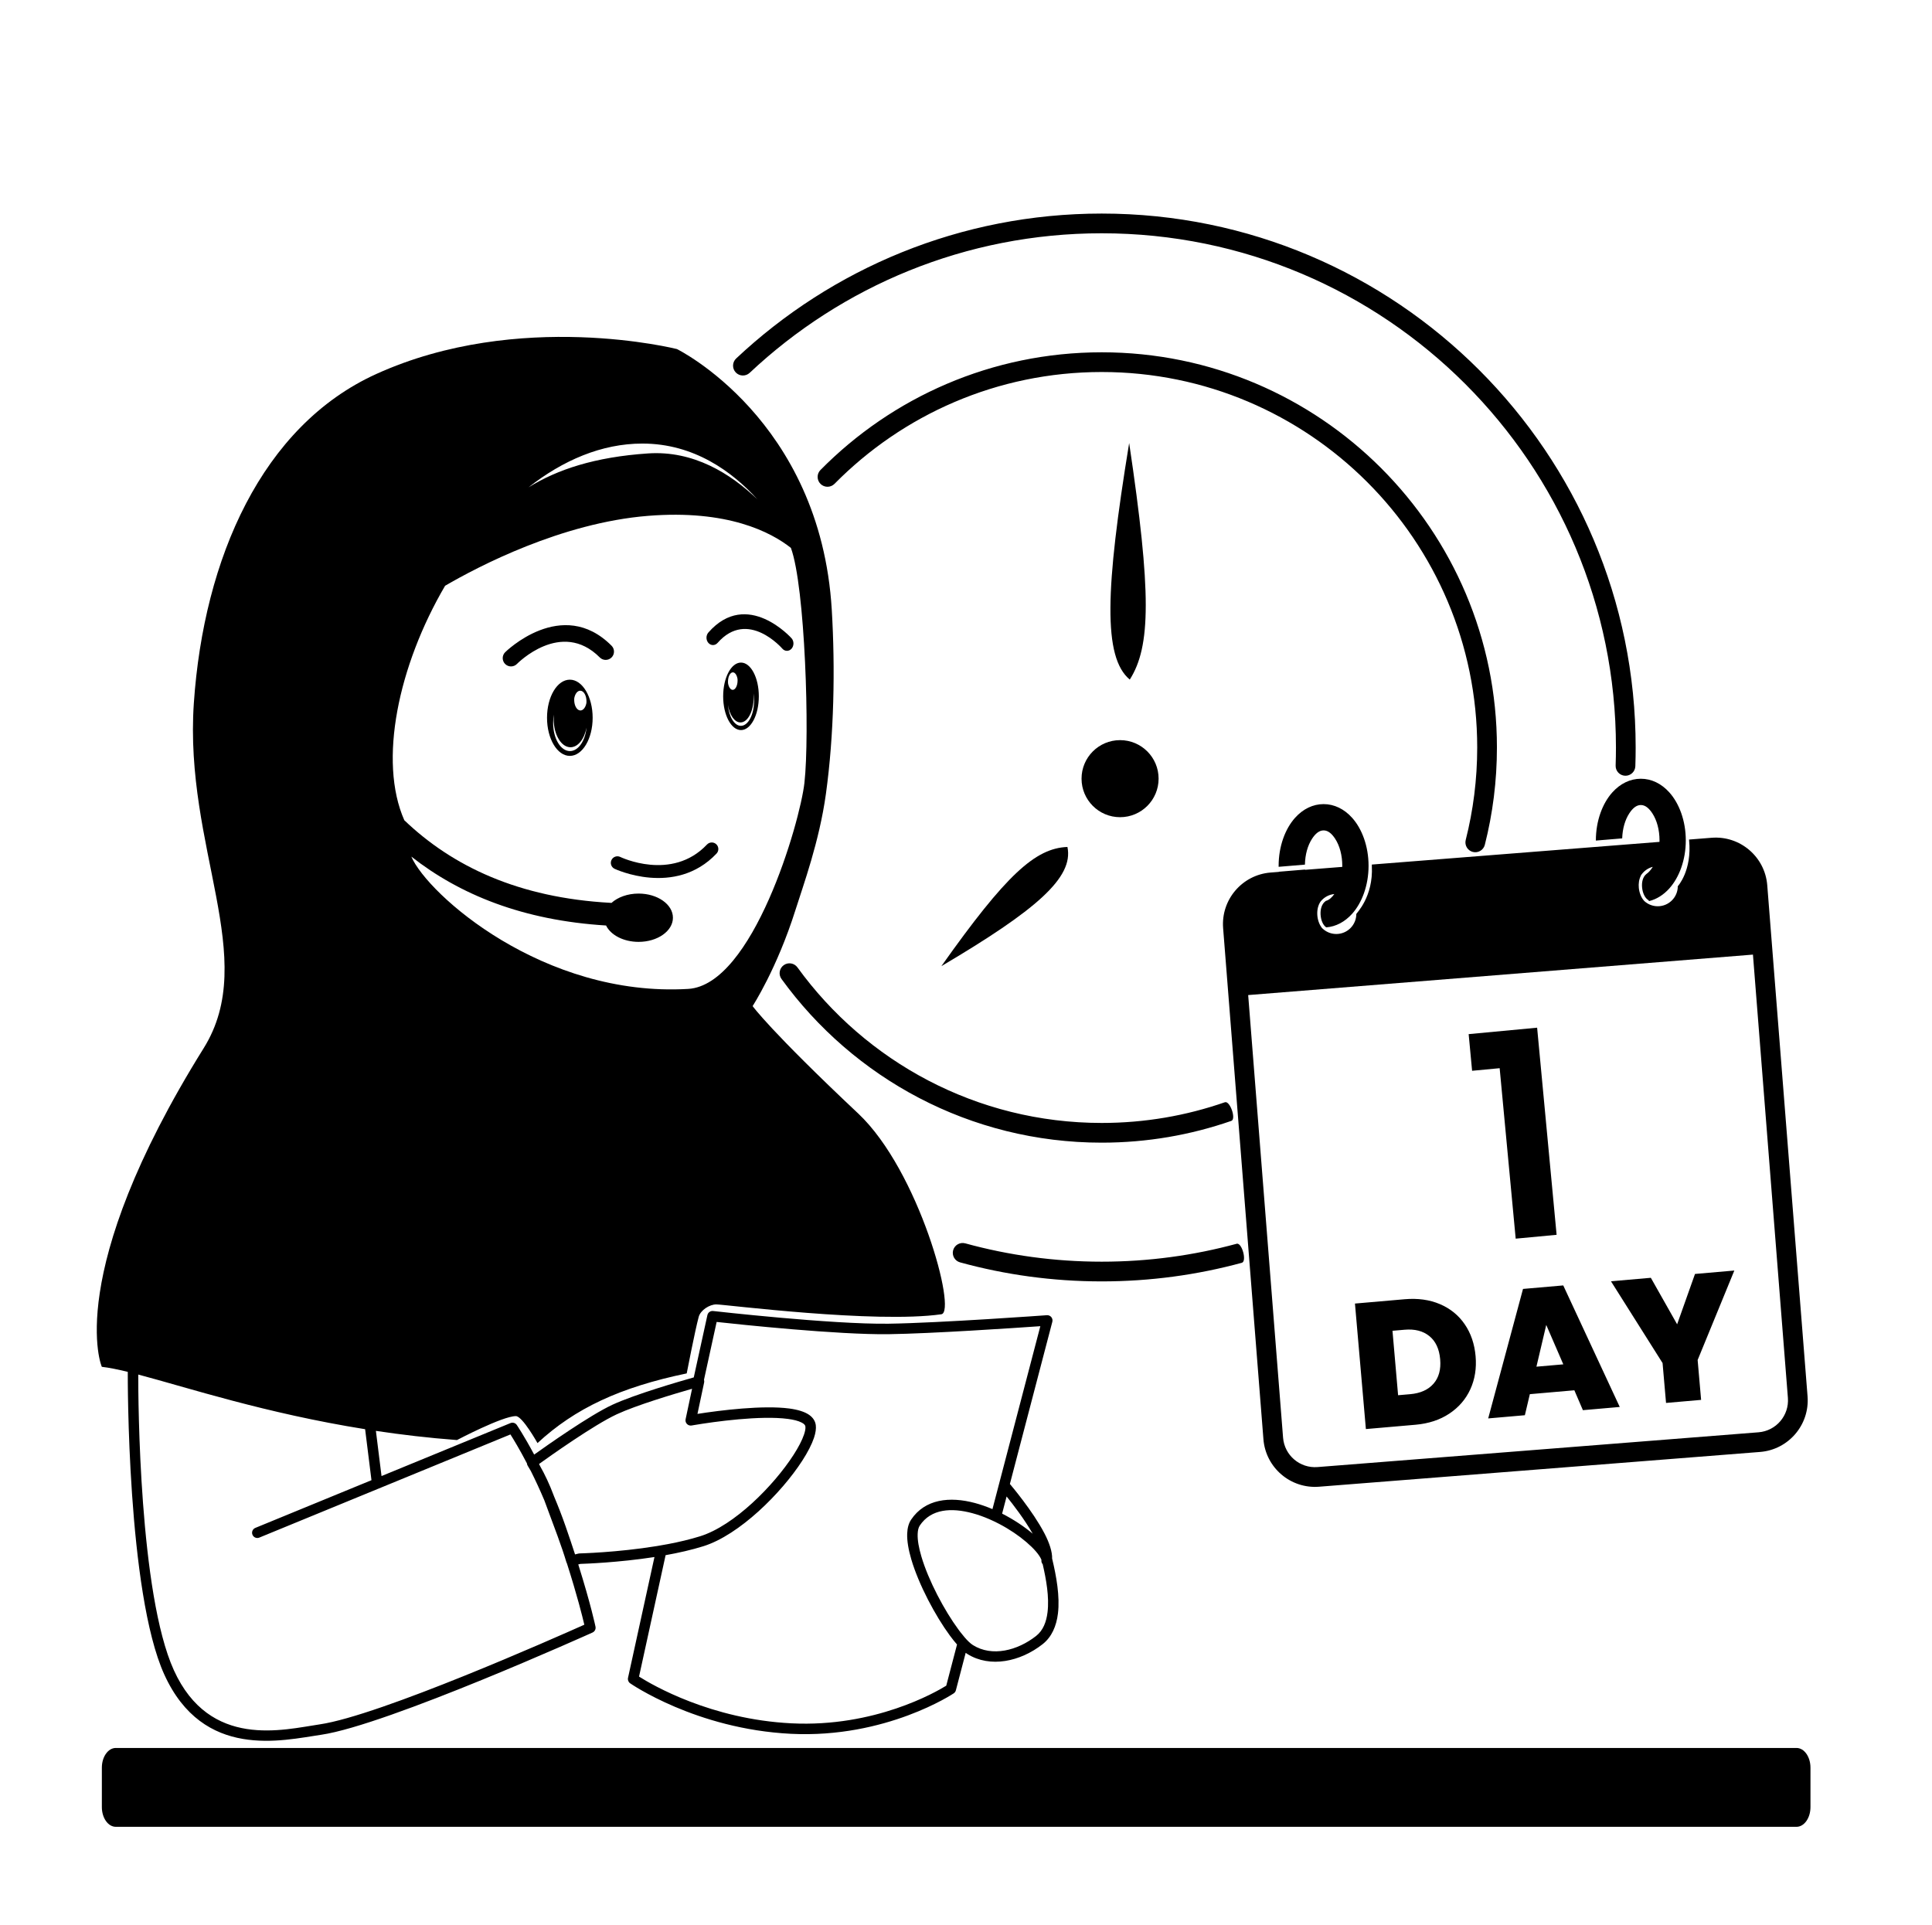 <?xml version="1.0" encoding="UTF-8" standalone="no"?><!DOCTYPE svg PUBLIC "-//W3C//DTD SVG 1.1//EN" "http://www.w3.org/Graphics/SVG/1.1/DTD/svg11.dtd"><svg width="100%" height="100%" viewBox="0 0 294 293" version="1.1" xmlns="http://www.w3.org/2000/svg" xmlns:xlink="http://www.w3.org/1999/xlink" xml:space="preserve" xmlns:serif="http://www.serif.com/" style="fill-rule:evenodd;clip-rule:evenodd;stroke-linejoin:round;stroke-miterlimit:2;"><rect id="Artboard2" x="-125.994" y="-110.5" width="540" height="540" style="fill:none;"/><g id="Artboard21" serif:id="Artboard2"><path d="M19.444,208.768c-1.533,-0.375 -2.851,-0.644 -3.944,-0.768c-0.005,0.107 -6,-14 15.5,-48.5c8.537,-13.698 -3.009,-30.488 -1.501,-52.515c1.509,-22.027 10.381,-42.184 27.76,-50.072c21.753,-9.874 45.754,-3.794 45.754,-3.794c0,-0 21.826,10.706 23.561,39.668c0.534,8.914 0.353,19.035 -0.893,28.04c-1,7.23 -3.442,13.881 -4.633,17.655c-2.829,8.962 -6.52,14.621 -6.52,14.621c0,-0 2.62,3.689 16.082,16.362c9.219,8.679 15.032,30.194 12.642,30.535c-10.063,1.437 -33.049,-1.501 -34.252,-1.5c-1.016,0.001 -2.392,0.86 -2.674,1.894c-0.553,2.022 -1.826,8.606 -1.826,8.606c-10.162,2.112 -17.009,5.325 -22.708,10.604c-0,0 -2.292,-4.104 -3.292,-4.104c-2.044,0 -8.963,3.644 -8.963,3.644c-4.316,-0.327 -8.432,-0.812 -12.335,-1.398l0.856,6.875l19.623,-8.06c0.349,-0.144 0.751,-0.023 0.963,0.29c0,-0 1.118,1.645 2.642,4.504c1.869,-1.337 8.469,-5.992 11.915,-7.587c3.433,-1.589 10.328,-3.582 12.373,-4.159l2.075,-9.482c0.087,-0.399 0.463,-0.668 0.87,-0.622c-0,0 18.025,2.055 26.712,1.932c7.791,-0.11 24.077,-1.293 24.077,-1.293c0.257,-0.018 0.507,0.088 0.672,0.286c0.164,0.198 0.223,0.463 0.158,0.712l-6.46,24.684c0.135,0.158 3.478,4.092 5.265,7.527c0.747,1.434 1.197,2.804 1.163,3.837c0.014,0.046 0.026,0.091 0.036,0.136c0.598,2.515 1.169,5.607 0.849,8.221c-0.234,1.906 -0.938,3.565 -2.341,4.666c-3.364,2.641 -7.976,3.652 -11.436,1.489c-0.084,-0.053 -0.172,-0.113 -0.262,-0.18l-1.493,5.707c-0.05,0.188 -0.166,0.352 -0.328,0.461c-0,-0 -10.249,6.878 -24.768,6.156c-14.482,-0.72 -24.472,-7.687 -24.472,-7.687c-0.265,-0.185 -0.393,-0.511 -0.324,-0.826l4.025,-18.389c-5.471,0.844 -10.545,1.023 -11.28,1.045l-0.315,0.081c1.943,6.167 2.623,9.474 2.623,9.474c0.075,0.366 -0.113,0.735 -0.453,0.888c-0,0 -31.25,14.089 -41.279,15.557c-5.966,0.874 -17.968,3.857 -23.885,-9.163c-5.669,-12.475 -5.563,-45.254 -5.559,-46.058Zm36.118,8.724c-15.181,-2.427 -26.992,-6.328 -34.524,-8.317c-0.004,3.832 0.135,33.364 5.418,44.99c5.478,12.054 16.678,9.054 22.201,8.245c9.117,-1.334 35.934,-13.229 40.261,-15.166c-0.294,-1.265 -1.084,-4.439 -2.64,-9.313c-0.036,-0.059 -0.065,-0.124 -0.086,-0.194c-0.699,-2.361 -1.767,-5.142 -3.36,-9.427c-0.696,-1.648 -1.395,-3.141 -2.05,-4.452c-0.161,-0.284 -0.321,-0.552 -0.478,-0.805c-0.071,-0.113 -0.11,-0.238 -0.119,-0.364c-1.108,-2.125 -2.032,-3.645 -2.51,-4.401l-38.215,15.698c-0.408,0.168 -0.874,-0.027 -1.041,-0.435c-0.168,-0.407 0.027,-0.873 0.435,-1.041l17.674,-7.26l-0.966,-7.758Zm97.618,10.237l-0.684,2.611c1.752,0.889 3.37,1.969 4.655,3.058c-1.247,-2.192 -3,-4.466 -3.971,-5.669Zm-47.993,-16.352c-2.628,0.754 -8.318,2.451 -11.316,3.839c-3.498,1.619 -10.312,6.469 -11.842,7.569c0.053,0.106 0.107,0.212 0.161,0.32c0.714,1.262 1.449,2.796 2.084,4.505l0.042,0.113c0.6,1.421 1.198,2.954 1.765,4.581c0.53,1.522 1.005,2.937 1.428,4.243l0.495,-0.126c0.058,-0.015 0.118,-0.023 0.178,-0.025c-0,0 5.744,-0.137 11.775,-1.121c0.565,-0.093 1.133,-0.192 1.699,-0.3c1.692,-0.322 3.365,-0.716 4.901,-1.197c5.187,-1.625 11.187,-7.712 14.186,-12.357c0.751,-1.163 1.311,-2.233 1.608,-3.117c0.163,-0.483 0.251,-0.895 0.209,-1.217c-0.036,-0.278 -0.275,-0.452 -0.587,-0.613c-0.516,-0.267 -1.23,-0.436 -2.068,-0.548c-4.166,-0.555 -11.166,0.411 -14.285,0.938c-0.131,0.022 -0.254,0.044 -0.371,0.064c-0.261,0.046 -0.528,-0.041 -0.712,-0.232c-0.184,-0.191 -0.261,-0.46 -0.206,-0.72c0,0 0.984,-4.636 0.984,-4.636c-0.042,0.012 -0.085,0.025 -0.128,0.037Zm45.839,18.277c3.622,-13.837 7.286,-27.839 7.286,-27.839c-3.809,0.267 -16.465,1.124 -23.058,1.218c-7.718,0.109 -22.753,-1.484 -26.2,-1.863l-1.925,8.799c0.042,0.131 0.051,0.272 0.021,0.411c0,0 -1.015,4.784 -1.015,4.784c3.499,-0.553 9.996,-1.351 13.981,-0.82c1.287,0.172 2.332,0.493 3.001,0.958c0.599,0.416 0.944,0.948 1.026,1.581c0.065,0.509 -0.023,1.167 -0.279,1.929c-0.331,0.984 -0.945,2.18 -1.78,3.474c-3.171,4.913 -9.564,11.297 -15.05,13.015c-1.793,0.561 -3.769,1.007 -5.747,1.361l-4.043,18.476c2.037,1.292 10.959,6.505 23.198,7.114c12.656,0.629 21.94,-4.731 23.552,-5.73l1.64,-6.265c-0.351,-0.399 -0.718,-0.857 -1.092,-1.365c-2.197,-2.984 -4.725,-7.723 -5.865,-11.583c-0.438,-1.485 -0.671,-2.847 -0.627,-3.947c0.034,-0.855 0.236,-1.569 0.597,-2.107c2.109,-3.143 5.869,-3.563 9.721,-2.528c0.89,0.239 1.783,0.555 2.658,0.927Zm-3.627,20.16c0.236,0.227 0.457,0.407 0.661,0.535c2.912,1.82 6.774,0.831 9.605,-1.391c1.076,-0.845 1.562,-2.143 1.742,-3.605c0.284,-2.318 -0.208,-5.036 -0.736,-7.313c-0.157,-0.177 -0.233,-0.422 -0.189,-0.671c-0.331,-0.8 -1.186,-1.748 -2.317,-2.715c-1.13,-0.966 -2.544,-1.927 -4.082,-2.735c-0.478,-0.251 -0.968,-0.488 -1.465,-0.705c-0.875,-0.383 -1.772,-0.706 -2.664,-0.946c-3.145,-0.845 -6.26,-0.689 -7.981,1.876c-0.218,0.325 -0.308,0.765 -0.328,1.282c-0.038,0.957 0.181,2.139 0.563,3.431c1.091,3.696 3.515,8.232 5.619,11.089c0.103,0.14 0.205,0.275 0.305,0.406c0.452,0.589 0.879,1.088 1.267,1.462Zm-79.665,-160.675c-7.131,12.165 -10.184,26.672 -6.21,35.68c7.332,7.021 17.41,11.81 31.391,12.572c0.044,0.002 0.089,0.007 0.133,0.012c0.956,-0.865 2.45,-1.422 4.128,-1.422c2.884,-0 5.226,1.647 5.226,3.675c-0,2.028 -2.342,3.675 -5.226,3.675c-2.296,-0 -4.248,-1.043 -4.949,-2.492c-12.636,-0.775 -22.252,-4.687 -29.636,-10.486c2.49,5.771 20.104,21.432 42.127,20.137c9.866,-0.581 17.025,-25.387 17.693,-31.339c0.825,-7.346 0.107,-29.93 -2.058,-35.777c-3.04,-2.398 -9.627,-5.846 -21.731,-4.874c-13.172,1.058 -25.883,7.724 -30.888,10.639Zm47.51,-13.159c-3.806,-4.193 -9.621,-8.48 -17.49,-8.48c-6.206,0 -12.111,2.558 -17.336,6.667c4.386,-2.718 10.085,-4.621 18.204,-5.167c6.915,-0.465 12.56,3.067 16.622,6.98Z"/><path d="M275.506,269l0,6c0,1.656 -0.952,3 -2.125,3l-255.756,-0c-1.173,-0 -2.125,-1.344 -2.125,-3l-0,-6c-0,-1.656 0.952,-3 2.125,-3l255.756,0c1.173,0 2.125,1.344 2.125,3Z"/><circle cx="170.446" cy="118.495" r="5.863"/><path d="M171.829,67.42c3.404,22.803 3.297,30.964 0.093,35.996c-4.08,-3.39 -3.739,-13.742 -0.093,-35.996Z"/><path d="M143.252,147.027c9.863,-13.93 14.3,-17.949 19.184,-18.14c0.98,4.676 -4.789,9.626 -19.184,18.14Z"/><path d="M86.714,103.43c1.916,0 3.472,2.599 3.472,5.8c-0,3.2 -1.556,5.799 -3.472,5.799c-1.916,-0 -3.471,-2.599 -3.471,-5.799c-0,-3.201 1.555,-5.8 3.471,-5.8Zm2.541,7.294c-0.326,1.732 -1.296,2.99 -2.44,2.99c-1.412,-0 -2.559,-1.915 -2.559,-4.274c0,-0.238 0.012,-0.471 0.034,-0.699c-0.076,0.405 -0.117,0.837 -0.117,1.284c-0,2.359 1.146,4.274 2.558,4.274c1.27,-0 2.324,-1.548 2.524,-3.575Zm-0.02,-3.736c0.008,-0.086 0.013,-0.174 0.013,-0.264c-0,-0.891 -0.426,-1.614 -0.951,-1.614c-0.425,-0 -0.786,0.475 -0.907,1.129c-0.008,0.086 -0.013,0.174 -0.013,0.264c0,0.891 0.426,1.614 0.951,1.614c0.425,0 0.786,-0.475 0.907,-1.129Zm-10.573,-5.946c-0.492,0.495 -1.293,0.498 -1.789,0.006c-0.495,-0.492 -0.498,-1.293 -0.006,-1.789c0,0 8.649,-8.578 16.199,-0.993c0.493,0.495 0.491,1.297 -0.004,1.789c-0.495,0.493 -1.297,0.491 -1.789,-0.004c-5.885,-5.912 -12.611,0.991 -12.611,0.991Zm34.098,-0.213c1.498,-0 2.714,2.302 2.714,5.137c-0,2.835 -1.216,5.137 -2.714,5.137c-1.497,0 -2.713,-2.302 -2.713,-5.137c-0,-2.835 1.216,-5.137 2.713,-5.137Zm-1.97,3.151c0.095,0.58 0.377,1.001 0.709,1.001c0.41,-0 0.743,-0.641 0.743,-1.43c-0,-0.08 -0.003,-0.158 -0.01,-0.234c-0.095,-0.58 -0.377,-1.001 -0.709,-1.001c-0.41,0 -0.743,0.641 -0.743,1.43c0,0.08 0.003,0.158 0.01,0.234Zm-0.016,3.31c0.156,1.796 0.981,3.167 1.973,3.167c1.104,-0 2,-1.697 2,-3.786c-0,-0.397 -0.033,-0.779 -0.092,-1.138c0.017,0.202 0.026,0.409 0.026,0.62c0,2.089 -0.896,3.786 -1.999,3.786c-0.895,-0 -1.653,-1.114 -1.908,-2.649Zm8.28,-8.577c-0,-0 -5.257,-6.116 -9.857,-0.878c-0.385,0.438 -1.011,0.44 -1.398,0.004c-0.387,-0.437 -0.388,-1.147 -0.003,-1.585c5.901,-6.72 12.661,0.879 12.661,0.879c0.384,0.439 0.382,1.149 -0.005,1.585c-0.387,0.436 -1.014,0.434 -1.398,-0.005Z"/><path d="M93.52,132.21c-0.497,-0.238 -0.707,-0.836 -0.469,-1.334c0.239,-0.497 0.837,-0.708 1.334,-0.469c0,0 7.826,3.794 13.201,-1.89c0.38,-0.401 1.013,-0.419 1.414,-0.04c0.401,0.38 0.419,1.013 0.04,1.414c-6.326,6.689 -15.52,2.319 -15.52,2.319Z"/><path d="M242.849,127.917c0,-0.009 0,-0.017 0,-0.025c0,-3.001 1.018,-5.644 2.493,-7.293c1.211,-1.355 2.734,-2.093 4.35,-2.093c1.615,-0 3.139,0.738 4.35,2.093c1.475,1.649 2.492,4.292 2.492,7.293c-0,3.001 -1.017,5.644 -2.492,7.293c-0.894,1 -1.958,1.664 -3.103,1.943c-0.014,-0.063 -0.053,-0.121 -0.113,-0.157c-0.525,-0.322 -0.861,-1.099 -0.941,-1.899c-0.08,-0.795 0.092,-1.627 0.657,-2.072c0.002,-0.001 0.004,-0.002 0.005,-0.004c0.336,-0.228 0.632,-0.578 0.895,-0.979c0.023,-0.034 0.046,-0.07 0.068,-0.105c-0.778,0.199 -1.436,0.698 -1.844,1.366c0.008,0 0.015,0 0.023,0c-0.275,0.531 -0.367,1.195 -0.302,1.844c0.08,0.795 0.396,1.558 0.859,2.02c0.538,0.479 1.247,0.769 2.023,0.769c1.682,0 3.047,-1.365 3.047,-3.047c0,-0 2.184,-2.364 1.718,-7.008c-0.003,-0.032 -0,-0.064 -0.001,-0.096l3.433,-0.271c4.33,-0.342 8.123,2.897 8.464,7.227l6.133,77.774c0.341,4.33 -2.897,8.122 -7.227,8.464l-67.112,5.291c-4.33,0.342 -8.123,-2.897 -8.464,-7.226l-6.133,-77.775c-0.341,-4.33 2.897,-8.122 7.227,-8.464l1.253,-0.098c-0.001,-0.008 -0.001,-0.016 -0.002,-0.024l3.986,-0.332c0.001,0.014 0.002,0.027 0.003,0.041l5.663,-0.446c0.001,-0.056 0.002,-0.111 0.002,-0.167c-0,-1.607 -0.4,-3.071 -1.092,-4.125c-0.467,-0.712 -1.039,-1.261 -1.75,-1.261c-0.712,-0 -1.284,0.549 -1.751,1.261c-0.666,1.015 -1.062,2.41 -1.09,3.948l-4.001,0.333c-0,-0.052 -0.001,-0.104 -0.001,-0.156c0,-3.001 1.018,-5.644 2.493,-7.293c1.211,-1.355 2.734,-2.093 4.35,-2.093c1.615,-0 3.139,0.738 4.35,2.093c1.475,1.649 2.492,4.292 2.492,7.293c-0,3.001 -1.017,5.644 -2.492,7.294c-1.11,1.241 -2.483,1.965 -3.948,2.077c-0.001,-0 -0.002,-0.001 -0.003,-0.002c-0.51,-0.344 -0.813,-1.134 -0.859,-1.937c-0.046,-0.797 0.162,-1.622 0.746,-2.042c0.018,-0.013 0.034,-0.028 0.048,-0.045c0.504,-0.126 0.932,-0.53 1.298,-1.045c-0.835,0.081 -1.571,0.499 -2.071,1.116c-0.399,0.543 -0.563,1.299 -0.52,2.045c0.042,0.725 0.279,1.432 0.654,1.917c-0.008,-0.001 -0.017,-0.001 -0.025,-0.002c0.558,0.617 1.364,1.004 2.26,1.004c1.682,0 3.048,-1.365 3.048,-3.047c-0,-0.104 2.605,-2.587 2.364,-7.287c-0.004,-0.078 -0.001,-0.156 -0.002,-0.234l43.774,-3.451c0.002,-0.074 0.003,-0.149 0.003,-0.223c-0,-1.607 -0.401,-3.071 -1.092,-4.125c-0.467,-0.713 -1.039,-1.261 -1.75,-1.261c-0.712,-0 -1.284,0.548 -1.751,1.261c-0.647,0.986 -1.039,2.331 -1.087,3.816l-4.005,0.334Zm-52.909,23.51l5.31,67.356c0.212,2.679 2.558,4.683 5.238,4.472l67.112,-5.292c2.679,-0.211 4.683,-2.558 4.472,-5.237l-5.319,-67.457l-76.813,6.158Zm34.075,11.521l-0.524,-5.577l10.419,-0.98l2.965,31.518l-6.226,0.586l-2.44,-25.941l-4.194,0.394Zm15.561,48.622l-6.773,0.59l-0.758,3.205l-5.581,0.486l5.299,-19.706l6.123,-0.533l8.598,18.496l-5.608,0.488l-1.3,-3.026Zm-1.682,-3.948l-2.596,-5.998l-1.494,6.354l4.09,-0.356Zm26.027,-14.276l-5.584,13.616l0.528,6.068l-5.337,0.465l-0.528,-6.069l-7.853,-12.446l6.068,-0.528l4.001,7.076l2.718,-7.661l5.987,-0.521Zm-50.173,4.368c2.004,-0.175 3.796,0.074 5.374,0.746c1.578,0.673 2.836,1.696 3.775,3.07c0.938,1.374 1.489,2.992 1.65,4.852c0.161,1.842 -0.107,3.521 -0.803,5.038c-0.696,1.516 -1.762,2.751 -3.199,3.704c-1.436,0.953 -3.148,1.516 -5.135,1.689l-7.558,0.658l-1.663,-19.099l7.559,-0.658Zm0.848,14.448c1.553,-0.136 2.735,-0.666 3.546,-1.592c0.812,-0.926 1.15,-2.166 1.014,-3.719c-0.136,-1.571 -0.685,-2.747 -1.644,-3.528c-0.96,-0.781 -2.217,-1.104 -3.77,-0.968l-1.842,0.16l0.854,9.807l1.842,-0.16Z"/><path d="M118.922,148.976c-0.486,-0.671 -0.336,-1.609 0.335,-2.095c0.67,-0.486 1.609,-0.336 2.094,0.335c10.386,14.338 27.264,23.672 46.304,23.672c6.562,-0 12.866,-1.108 18.736,-3.148c0.782,-0.271 1.767,2.563 0.985,2.834c-6.179,2.147 -12.815,3.314 -19.721,3.314c-20.039,-0 -37.803,-9.823 -48.733,-24.912Zm107.03,-20.414c-0.204,0.802 -1.02,1.288 -1.823,1.085c-0.802,-0.204 -1.288,-1.021 -1.085,-1.823c1.142,-4.503 1.749,-9.218 1.749,-14.074c0,-31.535 -25.602,-57.138 -57.138,-57.138c-15.906,0 -30.303,6.514 -40.666,17.018c-0.582,0.589 -1.532,0.595 -2.122,0.014c-0.589,-0.582 -0.595,-1.532 -0.014,-2.121c10.908,-11.055 26.061,-17.911 42.802,-17.911c33.191,0 60.138,26.947 60.138,60.138c0,5.11 -0.639,10.073 -1.841,14.812Zm-111.872,-71.824c-0.603,0.567 -1.553,0.538 -2.121,-0.065c-0.567,-0.603 -0.537,-1.553 0.066,-2.12c14.542,-13.672 34.115,-22.053 55.63,-22.053c44.843,-0 81.25,36.407 81.25,81.25c0,0.955 -0.016,1.906 -0.049,2.853c-0.029,0.827 -0.724,1.476 -1.551,1.447c-0.827,-0.028 -1.476,-0.723 -1.447,-1.551c0.031,-0.912 0.047,-1.829 0.047,-2.749c0,-43.187 -35.062,-78.25 -78.25,-78.25c-20.72,-0 -39.57,8.071 -53.575,21.238Zm74.111,132.535c0.799,-0.217 1.585,2.678 0.786,2.895c-6.796,1.846 -13.945,2.832 -21.322,2.832c-7.464,-0 -14.694,-1.009 -21.562,-2.897c-0.798,-0.22 -1.268,-1.046 -1.049,-1.844c0.22,-0.799 1.046,-1.268 1.844,-1.049c6.615,1.819 13.578,2.79 20.767,2.79c7.105,-0 13.99,-0.949 20.536,-2.727Z"/></g></svg>